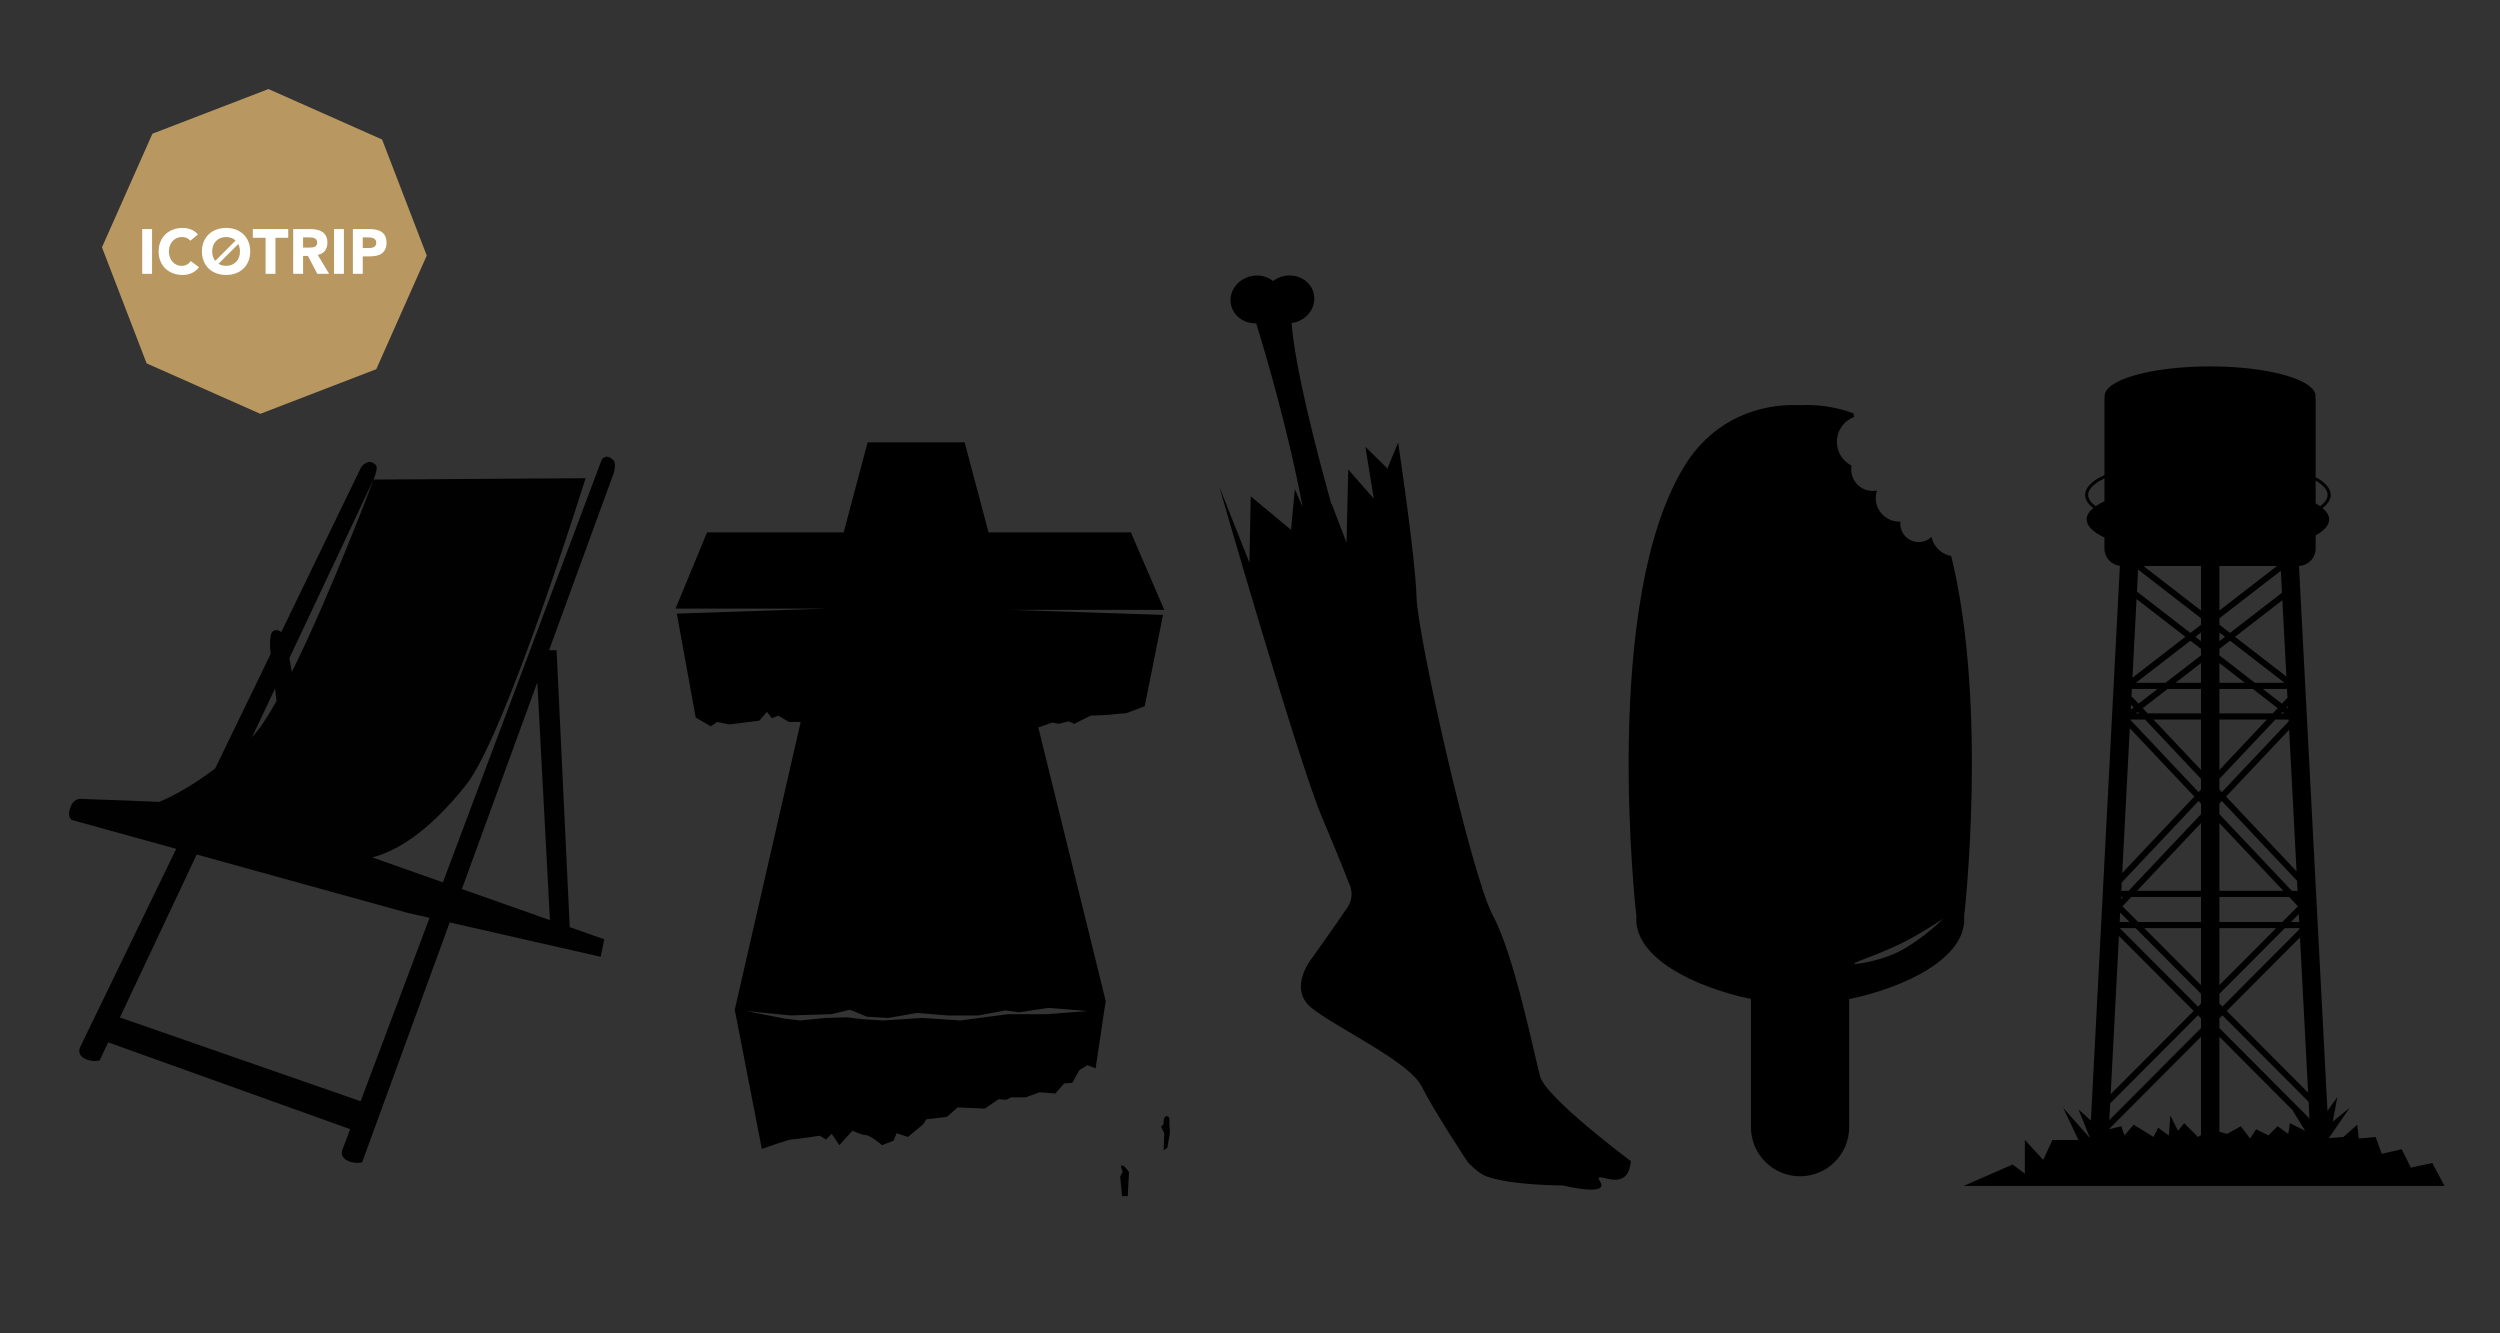 <?xml version="1.0" encoding="utf-8"?>
<!-- Generator: Adobe Illustrator 16.0.0, SVG Export Plug-In . SVG Version: 6.00 Build 0)  -->
<!DOCTYPE svg PUBLIC "-//W3C//DTD SVG 1.1//EN" "http://www.w3.org/Graphics/SVG/1.1/DTD/svg11.dtd">
<svg version="1.1" id="Layer_1" xmlns="http://www.w3.org/2000/svg" xmlns:xlink="http://www.w3.org/1999/xlink" x="0px" y="0px"
	 width="425.2px" height="226.77px" viewBox="0 0 425.2 226.77" enable-background="new 0 0 425.2 226.77" xml:space="preserve">
<rect x="0" y="0" width="425.2" height="226.77" fill="#333333" stroke="none"/>
<g>
	<polygon fill="#B89860" points="64,62.789 44.265,70.386 24.938,61.802 17.342,42.066 25.926,22.74 45.661,15.145 64.987,23.728 
		72.583,43.463 	"/>
	<g>
		<rect x="24.186" y="38.959" fill="#FFFFFF" width="1.677" height="7.612"/>
		<path fill="#FFFFFF" d="M31.787,45.001c-0.267,0.144-0.57,0.216-0.914,0.216c-0.302,0-0.583-0.062-0.845-0.184
			c-0.262-0.121-0.489-0.292-0.683-0.511S29,44.046,28.889,43.748c-0.11-0.296-0.167-0.624-0.167-0.983
			c0-0.351,0.057-0.677,0.167-0.978c0.111-0.302,0.266-0.562,0.463-0.78s0.43-0.388,0.698-0.511
			c0.269-0.121,0.562-0.183,0.876-0.183c0.316,0,0.594,0.054,0.834,0.162c0.239,0.107,0.442,0.262,0.607,0.462l1.29-1.054
			c-0.165-0.208-0.352-0.383-0.559-0.526c-0.208-0.144-0.426-0.259-0.651-0.344c-0.226-0.087-0.455-0.149-0.688-0.189
			c-0.232-0.038-0.457-0.059-0.672-0.059c-0.595,0-1.144,0.093-1.645,0.279c-0.503,0.188-0.936,0.454-1.302,0.801
			c-0.365,0.348-0.65,0.769-0.854,1.264c-0.204,0.494-0.307,1.047-0.307,1.655c0,0.609,0.103,1.161,0.307,1.655
			c0.204,0.495,0.489,0.916,0.854,1.264c0.366,0.349,0.799,0.615,1.302,0.802c0.501,0.187,1.05,0.279,1.645,0.279
			c0.523,0,1.031-0.108,1.526-0.322c0.494-0.216,0.903-0.549,1.227-1l-1.398-1.043C32.27,44.657,32.052,44.857,31.787,45.001z"/>
		<path fill="#FFFFFF" d="M41.397,39.846c-0.365-0.347-0.799-0.613-1.301-0.801c-0.502-0.187-1.05-0.279-1.645-0.279
			s-1.144,0.093-1.645,0.279c-0.503,0.188-0.936,0.454-1.302,0.801c-0.365,0.348-0.65,0.769-0.854,1.264
			c-0.204,0.494-0.307,1.047-0.307,1.655c0,0.609,0.103,1.161,0.307,1.655c0.204,0.495,0.489,0.916,0.854,1.264
			c0.366,0.349,0.799,0.615,1.302,0.802c0.501,0.187,1.05,0.279,1.645,0.279s1.143-0.093,1.645-0.279s0.936-0.453,1.301-0.802
			c0.366-0.348,0.65-0.769,0.855-1.264c0.204-0.494,0.306-1.046,0.306-1.655c0-0.608-0.102-1.161-0.306-1.655
			C42.048,40.614,41.764,40.193,41.397,39.846z M36.086,42.765c0-0.351,0.057-0.677,0.167-0.978c0.111-0.302,0.271-0.562,0.479-0.78
			s0.457-0.388,0.748-0.511c0.29-0.121,0.614-0.183,0.973-0.183c0.357,0,0.683,0.062,0.973,0.183
			c0.243,0.103,0.451,0.247,0.637,0.417l-3.451,3.451c-0.146-0.184-0.271-0.384-0.357-0.616
			C36.143,43.452,36.086,43.124,36.086,42.765z M40.65,43.748c-0.11,0.298-0.271,0.556-0.479,0.774s-0.456,0.39-0.747,0.511
			c-0.29,0.122-0.615,0.184-0.973,0.184c-0.358,0-0.683-0.062-0.973-0.184c-0.112-0.047-0.214-0.107-0.313-0.169l3.352-3.354
			c0.047,0.091,0.097,0.177,0.133,0.276c0.111,0.301,0.167,0.627,0.167,0.978C40.817,43.124,40.762,43.452,40.65,43.748z"/>
		<polygon fill="#FFFFFF" points="43,40.442 45.172,40.442 45.172,46.571 46.849,46.571 46.849,40.442 49.021,40.442 49.021,38.959 
			43,38.959 		"/>
		<path fill="#FFFFFF" d="M55.267,42.642c0.279-0.376,0.42-0.834,0.42-1.371c0-0.444-0.078-0.815-0.232-1.113
			c-0.153-0.297-0.361-0.533-0.623-0.709c-0.261-0.175-0.566-0.301-0.914-0.376c-0.347-0.075-0.715-0.113-1.102-0.113H49.87v7.612
			h1.677v-3.043h0.828l1.59,3.043h2.011l-1.935-3.215C54.579,43.256,54.987,43.018,55.267,42.642z M53.81,41.744
			c-0.089,0.114-0.202,0.198-0.339,0.252c-0.136,0.054-0.288,0.086-0.456,0.097c-0.169,0.011-0.328,0.016-0.479,0.016h-0.989v-1.73
			h1.097c0.15,0,0.305,0.011,0.462,0.032c0.158,0.022,0.297,0.063,0.42,0.124c0.121,0.061,0.222,0.148,0.301,0.263
			c0.079,0.115,0.118,0.27,0.118,0.463C53.944,41.468,53.899,41.629,53.81,41.744z"/>
		<rect x="56.815" y="38.959" fill="#FFFFFF" width="1.677" height="7.612"/>
		<path fill="#FFFFFF" d="M65.507,40.147c-0.153-0.298-0.361-0.534-0.623-0.71s-0.568-0.299-0.92-0.371
			c-0.351-0.071-0.724-0.107-1.118-0.107h-2.827v7.612h1.678v-2.968h1.225c0.401,0,0.774-0.037,1.118-0.113
			c0.345-0.075,0.643-0.202,0.893-0.382c0.251-0.178,0.448-0.419,0.592-0.72s0.215-0.674,0.215-1.118
			C65.738,40.819,65.661,40.444,65.507,40.147z M63.895,41.717c-0.068,0.118-0.158,0.212-0.27,0.279
			c-0.11,0.068-0.236,0.117-0.376,0.145c-0.139,0.029-0.284,0.043-0.435,0.043h-1.118v-1.806h0.86c0.157,0,0.321,0.009,0.494,0.027
			c0.172,0.018,0.328,0.059,0.467,0.123c0.14,0.065,0.255,0.156,0.345,0.274c0.09,0.119,0.134,0.274,0.134,0.468
			C63.996,41.45,63.962,41.599,63.895,41.717z"/>
	</g>
</g>
<path d="M331.864,94.568c-1.676-0.297-3.007-1.595-3.353-3.254c-0.562,0.545-1.33,0.882-2.176,0.882
	c-1.73,0-3.131-1.402-3.131-3.131c0-0.121,0.007-0.24,0.021-0.357c-0.066,0.003-0.131,0.01-0.197,0.01
	c-2.21,0-4.002-1.792-4.002-4.002c0-0.453,0.08-0.886,0.219-1.292c-0.237,0.049-0.486,0.075-0.738,0.075
	c-2.019,0-3.655-1.636-3.655-3.654c0-0.225,0.022-0.443,0.062-0.657c-1.48-0.743-2.498-2.271-2.498-4.04
	c0-1.942,1.226-3.593,2.945-4.234c-0.055-0.195-0.095-0.396-0.121-0.601c-2.474-0.937-5.156-1.429-7.971-1.429
	c-0.311,0-0.617,0.013-0.922,0.028c-0.424-0.015-0.985-0.028-1.238-0.028c-7.666,0-14.377,3.619-18.441,10.091
	c-14.57,23.2-8.35,76.896-8.35,76.896c-0.52,6.992,9.939,12.051,19.483,14.039v21.802c0,4.611,3.739,8.35,8.351,8.35
	c4.613,0,8.353-3.738,8.353-8.35v-21.787c9.562-1.979,20.077-7.045,19.557-14.054C334.062,155.871,338.181,120.315,331.864,94.568z
	 M323.603,161.512c-2.438,1.371-5.61,2.125-7.357,2.363c-3.038,0.417,2.195-1.06,6.637-3.187c3.923-1.88,7.63-4.468,7.63-4.468
	S327.489,159.325,323.603,161.512z"/>
<g>
	<path d="M171.668,103.722h26.35l-5.677-13.175h-24.208l-4.071-15.318h-16.496l-4.07,15.318h-23.244l-5.355,12.961h25.707
		l-25.493,0.856l3.213,17.675l2.571,1.499l1.071-0.75l2.035,0.428l5.142-0.642l1.286-1.5l0.856,1.071l1.071-0.429l1.821,1.071h2.007
		l-11.219,48.952l4.606,23.672c0,0,4.499-1.606,5.035-1.606c0.535,0,4.82-0.642,4.82-0.642l1.072,0.642l0.963-0.964l1.285,1.929
		l2.25-2.464c0,0,1.5,0.749,2.25,0.749s2.785,1.715,2.785,1.715l1.928-0.75l0.536-1.285l1.928,0.643l2.57-2.144l0.536-0.856
		l3.535-0.428l1.821-1.606l4.606,0.213l2.356-1.606l1.286,0.108l0.856-0.43h2.463l2.356-0.855l2.679,0.214l1.5-1.715l1.392-0.106
		l1.178-2.143l1.393-0.856l1.392,0.534l1.714-11.46l-11.46-46.514l2.354-0.832l1.179,0.214l1.607-0.429l0.963,0.429l2.785-1.393
		l2.464-0.106l3.642-0.321l3.106-1.18l3.107-15.531L171.668,103.722z M184.952,171.955l-6.856,0.535h-6.641l-8.141,1.071
		l-6.427-0.43l-6.641,0.43l-3.535-0.214l-2.678-0.321l-3.642,0.105l-4.284,0.43l-2.679-0.321l-6.534-1.285l7.499,0.749l6.962-0.214
		l3.213-0.75l2.892,1.179l3.642,0.213l4.82-0.856l5.249,0.429h5.249l4.606-0.856l2.249,0.322l5.035-0.751L184.952,171.955z"/>
	<path d="M190.842,198.198c-0.428,0,0.107,1.071,0.107,1.071l-0.428,0.856l0.321,3.319h0.964l0.214-4.07
		C192.021,199.375,191.271,198.198,190.842,198.198z"/>
	<path d="M198.876,190.914c0,0,0.214-1.072-0.429-1.072c-0.642,0-0.535,1.286-0.535,1.286l-0.428,0.535l0.534,1.072l-0.106,2.892
		l0.643-0.429l0.428-2.57L198.876,190.914z"/>
</g>
<path fill="#010101" d="M104.387,78.345c-1.309-1.415-2.059-0.136-2.059-0.136l-27.002,71.86l-12.012-4.241
	c3.75-0.959,9.321-3.951,15.979-12.363c6.732-8.503,20.301-52.133,20.301-52.133l-36.062,0.234c0,0-7.256,19.383-13.902,32.729
	l-0.411-2.373l14.313-30.355c0,0,0.84-1.985,0.419-2.439c-1.308-1.415-2.526,0.333-2.526,0.333l-13.589,28.045
	c-0.405-0.32-0.927-0.511-1.46-0.103c-0.608,0.465-0.42,3.031-0.42,3.031l0.093,0.759l-9.453,19.508
	c-3.642,2.747-6.804,4.536-9.484,5.678l-13.16-0.502c0,0-1.236-0.214-1.84,1.108c-0.896,1.961,0.123,2.481,0.123,2.481l17.734,4.907
	l-16.312,33.667c0,0-0.793,1.391,1.01,2.13c1.161,0.479,2.268,0.212,2.268,0.212l1.46-3.097l41.158,14.764l-1.248,3.321
	c0,0-0.792,1.387,1.01,2.131c1.161,0.477,2.268,0.21,2.268,0.21l14.901-40.822l25.673,5.841l0.624-2.967l-5.883-2.076l-2.235-47.097
	h-1.278l11.048-30.271C104.435,80.317,104.807,78.8,104.387,78.345z M46.778,117.1l0.26,2.122c-1.514,2.695-2.935,4.854-4.155,6.134
	L46.778,117.1z M61.337,187.3l-40.946-14.249l13.067-27.714l35.759,9.896l3.84,0.873L61.337,187.3z M93.53,156.494l-14.974-5.286
	l12.831-35.146L93.53,156.494z"/>
<path d="M277.371,197.488c0,0-14.405-10.733-15.421-14.398c-1.017-3.664-4.357-20.557-8.028-27.35
	c-3.675-6.793-12.824-47.582-13.003-54.246c-0.179-6.662-3.12-26.229-3.12-26.229l-1.828,4.413l-3.746-3.681l1.422,8.8l-4.338-4.94
	l-0.292,12.448l-2.528-6.622l-0.033,0.133c-2.768-9.919-6.188-23.325-6.787-30.889c0.121-0.017,0.241-0.018,0.362-0.044
	c2.367-0.511,3.901-2.7,3.429-4.889c-0.473-2.188-2.774-3.548-5.141-3.036c-0.683,0.147-1.284,0.446-1.8,0.832
	c-0.986-0.771-2.336-1.124-3.718-0.825c-2.366,0.51-3.901,2.699-3.428,4.888c0.416,1.922,2.243,3.202,4.284,3.14
	c1.398,4.518,5.436,18.049,7.885,31.221l-1.317-3.025l-0.642,6.932l-6.861-5.706l-0.217,11.287l-5.111-12.862
	c0,0,13.375,46.493,17.414,56.072c4.038,9.58,4.574,11.223,4.574,11.223s1.256,2.04-0.243,4.256
	c-2.332,3.445-5.947,8.483-5.947,8.483s-4.291,5.218-0.106,8.572c4.186,3.357,16.601,9.109,18.706,13.326
	c2.104,4.217,7.841,12.878,7.841,12.878s1.762,1.922,3.153,2.422c4.374,1.574,13.038,1.552,13.038,1.552s7.909,1.958,6.342-0.617
	C270.594,198.431,276.843,203.655,277.371,197.488z"/>
<path d="M413.686,197.802l-3.648,0.781l-1.562-3.126l-3.388,0.781l-1.042-2.865l-2.866,0.26l-0.26-2.345l-2.344,2.085l-2.478,0.197
	l3.519-5.147l-2.865,2.345l0.781-4.169l-1.679,2.323l-4.844-92.671c1.574-0.066,2.832-1.354,2.832-2.942v-2.244
	c1.462-0.817,2.302-1.741,2.302-2.723c0-0.673-0.407-1.319-1.123-1.923c0.882-0.694,1.383-1.448,1.383-2.245
	c0-1.104-0.928-2.132-2.562-3.021V67.922c0-0.138-0.022-0.269-0.042-0.401c0.008-0.056,0.031-0.111,0.031-0.168
	c0-0.606-0.401-1.185-1.101-1.723c-0.08-0.063-0.156-0.129-0.242-0.185c-2.679-1.833-9.096-3.126-16.595-3.126
	c-7.444,0-13.828,1.273-16.544,3.084c-0.204,0.126-0.399,0.268-0.569,0.437c-0.535,0.478-0.826,0.986-0.826,1.513
	c0,0.03,0.014,0.059,0.017,0.088c-0.027,0.157-0.049,0.316-0.049,0.48v12.87c-2.079,0.968-3.288,2.124-3.288,3.38
	c0,0.797,0.501,1.551,1.383,2.245c-0.716,0.604-1.123,1.25-1.123,1.923c0,1.134,1.12,2.189,3.028,3.09v1.877
	c0,1.519,1.152,2.757,2.627,2.922l-4.933,94.372l-2.111-1.92l1.957,4.888l-4.562-5.147l2.604,5.471h-4.429l-1.562,3.387
	l-3.127-3.387v5.731l-2.084-1.563l-8.337,3.647h81.803L413.686,197.802z M393.843,81.749c1.291,0.741,2.041,1.562,2.041,2.424
	c0,0.672-0.465,1.318-1.271,1.923c-0.231-0.164-0.492-0.322-0.77-0.478V81.749z M357.923,85.25c-0.57,0.27-1.077,0.551-1.496,0.846
	c-0.807-0.605-1.271-1.251-1.271-1.923c0-1.013,1.023-1.972,2.768-2.806V85.25z M392.562,185.832l-13.84-13.893l12.46-12.508
	L392.562,185.832z M391.047,156.817h-1.411l1.341-1.346L391.047,156.817z M390.824,152.555l0.003,0.056l-0.053-0.056H390.824z
	 M390.596,148.193l-11.986-12.717l10.728-11.358L390.596,148.193z M389.147,120.489l-0.217-0.17l0.196-0.207L389.147,120.489z
	 M389.053,118.672l-0.951,1.009l-3.245-2.509h4.118L389.053,118.672z M388.545,121.34h-0.574l0.242-0.256L388.545,121.34z
	 M388.864,115.059l-8.732-6.751l8.053-6.227L388.864,115.059z M377.474,96.263h9.794l-9.794,7.573V96.263z M377.474,105.153
	l10.45-8.08l0.195,3.742l-8.84,6.834l-1.806-1.396V105.153z M377.474,107.569l0.955,0.738l-0.955,0.74V107.569z M377.474,110.364
	l1.806-1.397l9.266,7.164h-5.036l-6.035-4.667V110.364z M377.474,112.779l4.332,3.351h-4.332V112.779z M377.474,117.172h5.681
	l4.23,3.271l-0.846,0.897h-9.065V117.172z M377.474,122.382h8.082l-8.082,8.575V122.382z M377.474,132.475l9.515-10.093h2.258
	l0.016,0.297l-11.369,12.039l-0.419-0.445V132.475z M377.474,136.68l0.418-0.444l12.788,13.567l0.09,1.71h-0.98l-12.315-13.042
	V136.68z M377.474,139.989l10.882,11.523h-10.882V139.989z M377.474,152.555h11.867l1.493,1.582l-2.669,2.681h-10.691V152.555z
	 M377.474,157.859h9.653l-9.653,9.688V157.859z M377.474,169.025l11.124-11.166h2.503l0.009,0.169L377.986,171.2l-0.513-0.516
	V169.025z M377.474,173.192l0.513-0.515l14.658,14.713l0.148,2.84l-15.319-15.377V173.192z M374.347,152.555v4.263h-10.691
	l-2.669-2.681l1.494-1.582H374.347z M363.465,151.513l10.882-11.523v11.523H363.465z M374.347,157.859v9.688l-9.653-9.688H374.347z
	 M374.347,169.025v1.659l-0.513,0.516l-13.293-13.341h2.683L374.347,169.025z M374.347,110.364v1.099l-6.035,4.667h-5.035
	l9.265-7.164L374.347,110.364z M373.393,108.307l0.954-0.738v1.478L373.393,108.307z M374.347,112.779v3.351h-4.332L374.347,112.779
	z M368.667,117.172h5.68v4.168h-9.064l-0.846-0.897L368.667,117.172z M374.347,122.382v8.575l-8.081-8.575H374.347z M374.347,96.263
	v7.573l-9.794-7.573H374.347z M363.647,96.879l10.699,8.273v1.1l-1.806,1.396l-9.089-7.028L363.647,96.879z M363.385,101.887
	l8.305,6.42l-9.004,6.962L363.385,101.887z M362.586,117.172h4.379l-3.246,2.509l-1.105-1.174l-0.102,0.096L362.586,117.172z
	 M363.851,121.34h-0.574l0.331-0.256L363.851,121.34z M362.445,119.85l0.444,0.47l-0.488,0.379L362.445,119.85z M362.314,122.382
	h2.518l9.515,10.093v1.798l-0.419,0.445l-11.616-12.299L362.314,122.382z M362.236,123.855l10.975,11.621l-12.262,13.01
	L362.236,123.855z M360.864,150.094l13.064-13.858l0.418,0.444v1.791l-12.316,13.042h-1.239L360.864,150.094z M360.736,152.555
	h0.311l-0.329,0.349L360.736,152.555z M360.597,155.223l1.589,1.595h-1.673L360.597,155.223z M360.39,159.182l12.709,12.758
	l-14.116,14.169L360.39,159.182z M358.901,187.665l14.933-14.987l0.513,0.515v1.661l-15.595,15.653L358.901,187.665z
	 M371.481,191.028l-1.042,1.303l-1.303-2.605l-0.261,3.386l-1.823-1.302l-0.781,1.563l-3.387-2.085l-1.563,1.823l-0.521-1.562
	l-2.129,0.518l15.675-15.735v16.716l-0.521,0.326L371.481,191.028z M389.457,191.028l-0.261,1.823l-1.823-1.303l-1.563,1.562
	l-2.083-1.042l-1.042,1.563l-1.563-2.084l-2.346,1.303l-1.302-0.356v-16.164l12.644,12.69l-0.139-0.077l2.084,3.387L389.457,191.028
	z"/>
</svg>
